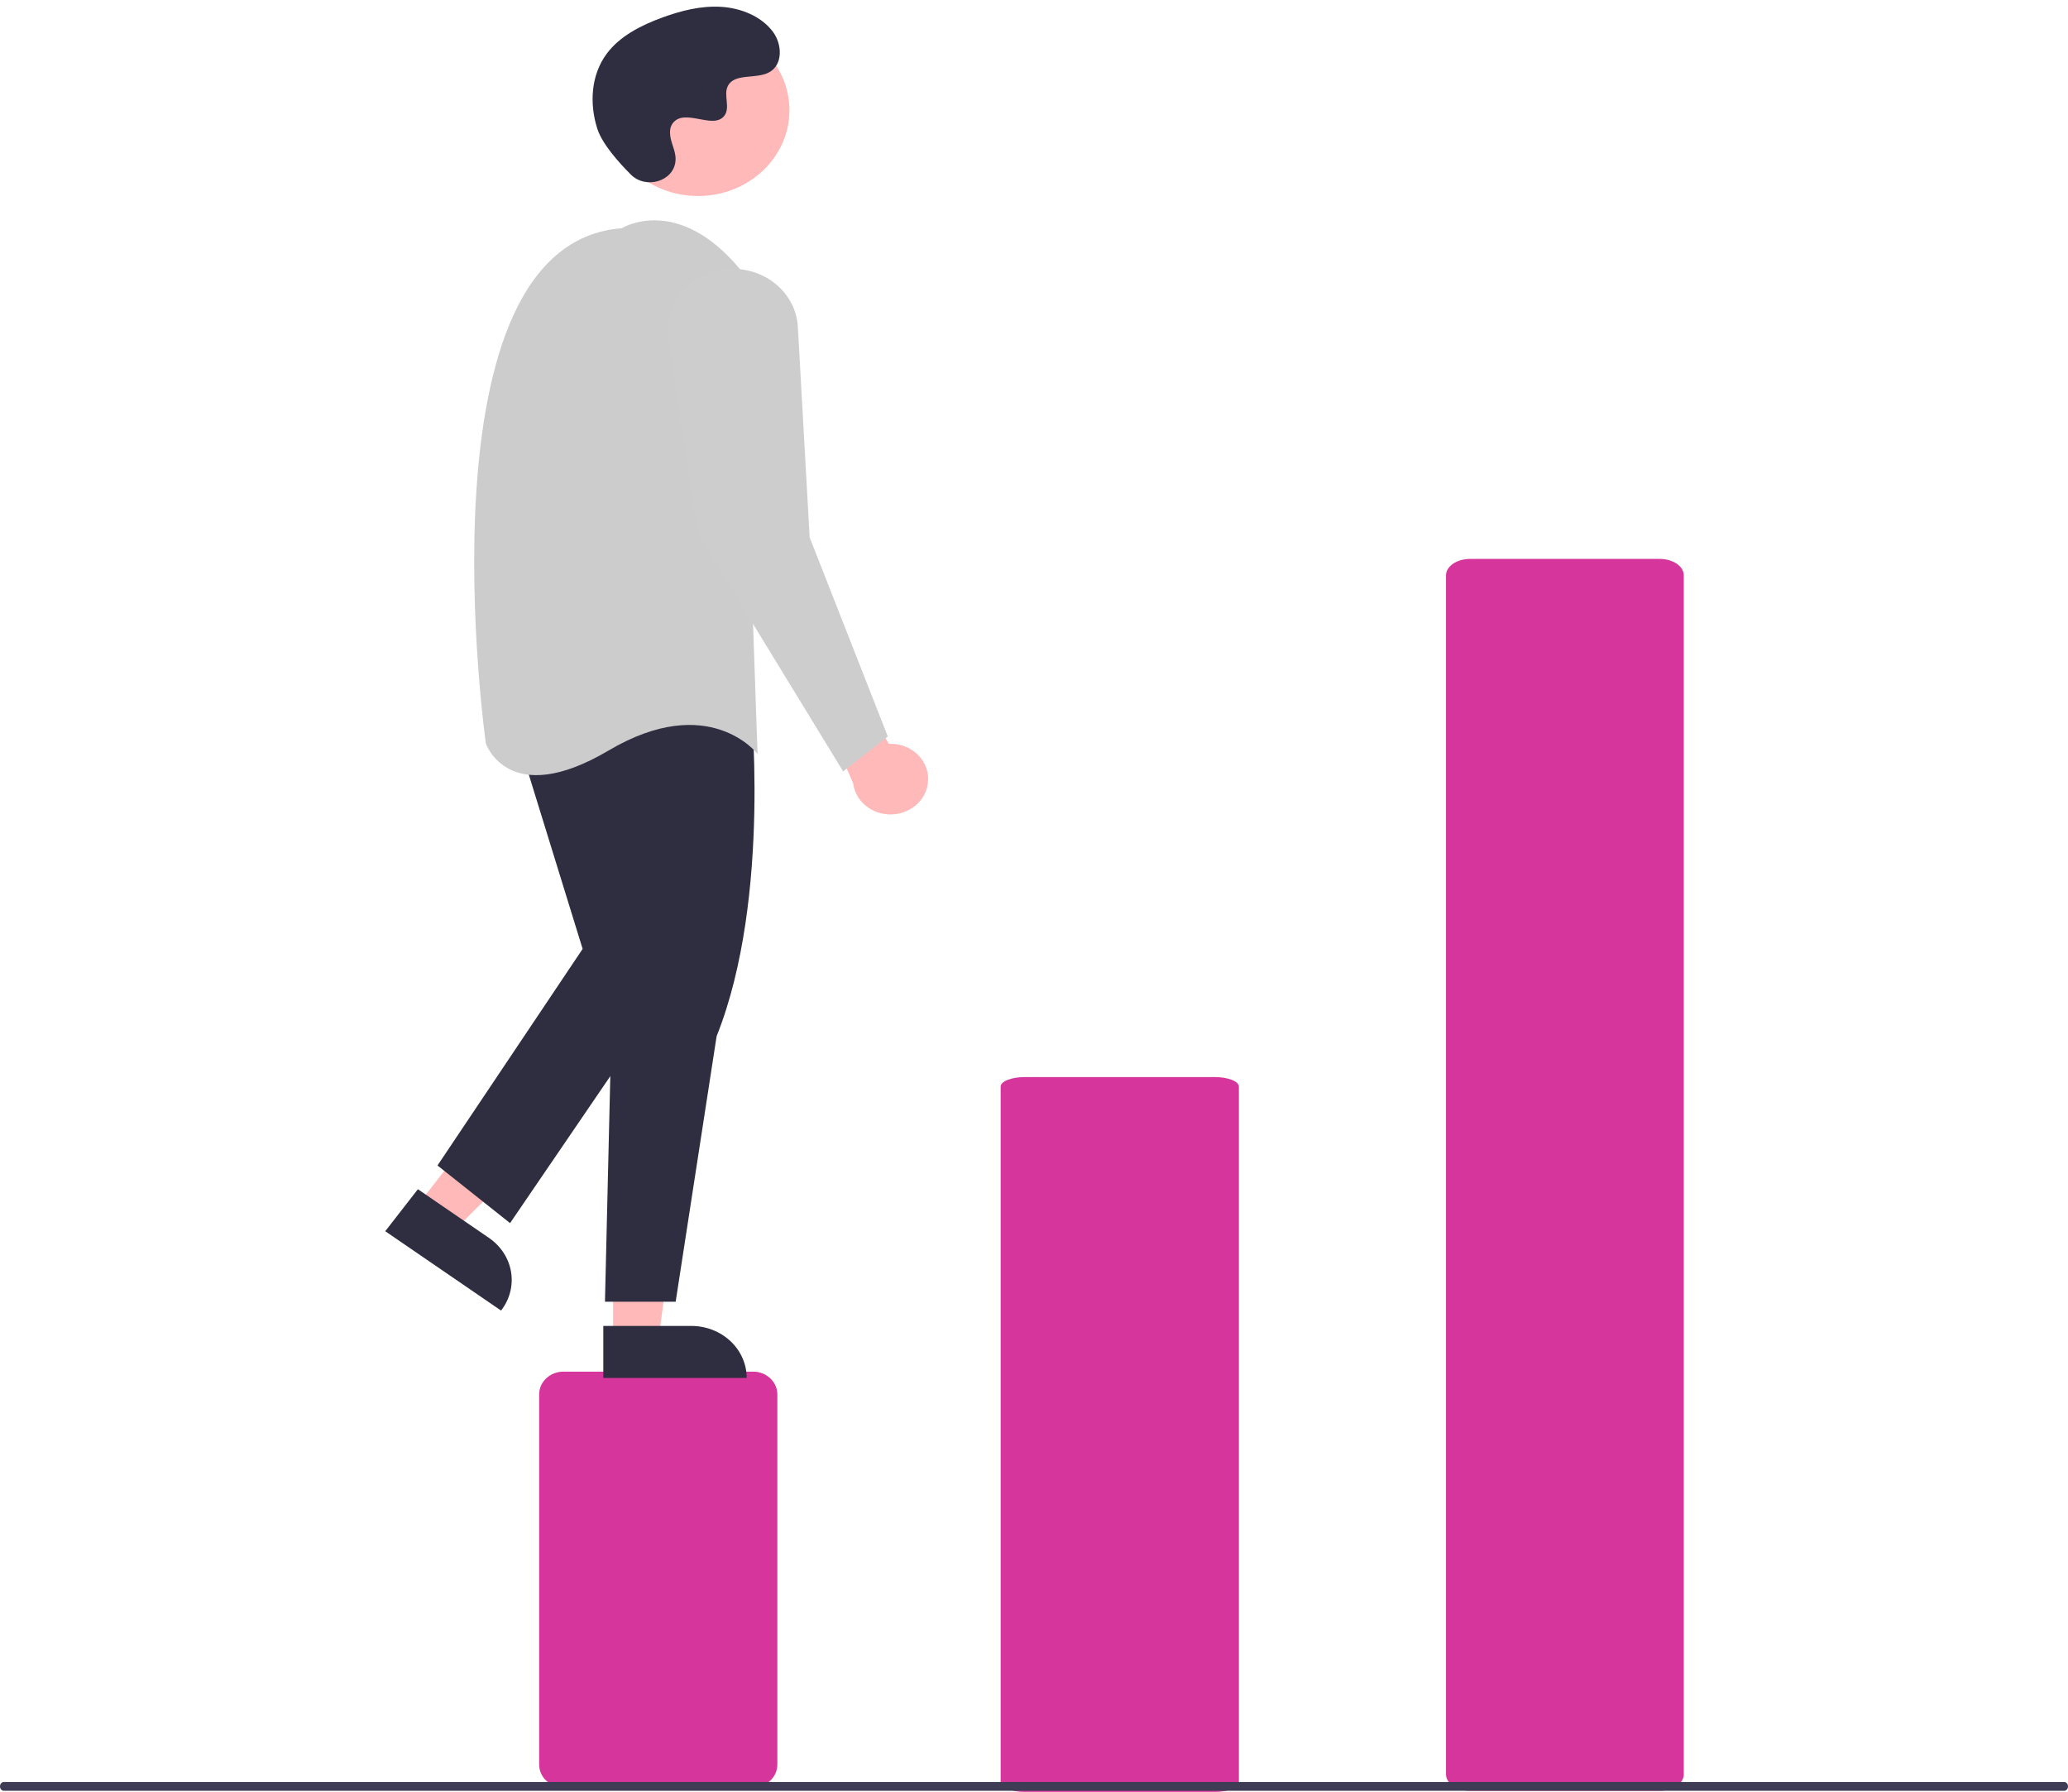 <svg width="217" height="188" viewBox="0 0 217 188" fill="none" xmlns="http://www.w3.org/2000/svg">
<path d="M79.03 187.517H59.113C58.44 187.516 57.795 187.265 57.319 186.819C56.843 186.372 56.575 185.767 56.575 185.135V146.288C56.575 145.657 56.843 145.051 57.319 144.605C57.795 144.158 58.44 143.907 59.113 143.906H79.03C79.703 143.907 80.348 144.158 80.824 144.605C81.3 145.051 81.567 145.657 81.568 146.288V185.135C81.567 185.767 81.3 186.372 80.824 186.819C80.348 187.265 79.703 187.516 79.03 187.517Z" fill="#D6359B"/>
<path d="M174.149 187.883H154.267C153.595 187.883 152.951 187.701 152.476 187.378C152.001 187.056 151.734 186.618 151.733 186.162V60.359C151.734 59.903 152.001 59.465 152.476 59.142C152.951 58.819 153.595 58.638 154.267 58.638H174.149C174.821 58.638 175.465 58.819 175.94 59.142C176.415 59.465 176.683 59.903 176.683 60.359V186.162C176.683 186.618 176.415 187.056 175.94 187.378C175.465 187.701 174.821 187.883 174.149 187.883Z" fill="#D6359B"/>
<path d="M127.461 188H107.539C106.866 188 106.221 187.894 105.745 187.707C105.269 187.52 105.001 187.266 105 187.001V113.999C105.001 113.734 105.269 113.48 105.745 113.293C106.221 113.106 106.866 113 107.539 113H127.461C128.134 113 128.779 113.106 129.255 113.293C129.731 113.48 129.999 113.734 130 113.999V187.001C129.999 187.266 129.731 187.52 129.255 187.707C128.779 187.894 128.134 188 127.461 188Z" fill="#D6359B"/>
<path d="M97.361 82.186C97.434 81.652 97.38 81.109 97.205 80.596C97.029 80.083 96.736 79.612 96.346 79.217C95.955 78.822 95.478 78.512 94.946 78.309C94.414 78.106 93.841 78.015 93.268 78.042L86.326 66.091L84.764 71.222L89.52 82.174C89.632 83.075 90.093 83.906 90.814 84.51C91.536 85.113 92.469 85.447 93.435 85.449C94.402 85.45 95.335 85.119 96.059 84.517C96.782 83.916 97.246 83.087 97.361 82.186Z" fill="#FFB9B9"/>
<path d="M43.874 126.372L47.741 129.021L60.47 116.285L54.763 112.375L43.874 126.372Z" fill="#FFB9B9"/>
<path d="M52.577 137.499L40.424 129.173L43.852 124.767L51.31 129.876C52.555 130.729 53.388 132.012 53.626 133.441C53.864 134.871 53.486 136.331 52.577 137.499L52.577 137.499Z" fill="#2F2E41"/>
<path d="M64.332 140.394L69.12 140.394L71.397 123.064L64.331 123.064L64.332 140.394Z" fill="#FFB9B9"/>
<path d="M78.353 144.566L63.306 144.566L63.306 139.111L72.54 139.11C74.082 139.11 75.56 139.685 76.651 140.708C77.741 141.731 78.353 143.119 78.353 144.566Z" fill="#2F2E41"/>
<path d="M78.711 72.803C78.711 72.803 81.054 94.058 75.196 108.717L70.9 136.569H63.48L64.261 103.587L61.528 74.269C61.528 74.269 66.995 61.075 78.711 72.803Z" fill="#2F2E41"/>
<path d="M53.327 74.269L61.137 99.555L45.907 122.277L53.522 128.324L70.9 102.854L65.823 71.703L53.327 74.269Z" fill="#2F2E41"/>
<path d="M73.245 20.565C78.542 20.565 82.837 16.536 82.837 11.565C82.837 6.593 78.542 2.563 73.245 2.563C67.948 2.563 63.653 6.593 63.653 11.565C63.653 16.536 67.948 20.565 73.245 20.565Z" fill="#FFB9B9"/>
<path d="M65.237 23.947C65.237 23.947 71.095 20.282 77.734 28.344L79.492 79.101C79.492 79.101 74.415 72.505 63.871 78.735C53.327 84.965 50.983 78.002 50.983 78.002C50.983 78.002 43.563 25.596 65.237 23.947Z" fill="#CCCCCC"/>
<path d="M77.262 28.216C78.947 28.302 80.538 28.969 81.731 30.089C82.923 31.21 83.631 32.704 83.72 34.285L84.959 56.38L93.16 77.269L88.474 80.934L73.244 56.013L70.125 35.53C69.982 34.591 70.063 33.634 70.362 32.728C70.66 31.822 71.169 30.989 71.851 30.29C72.534 29.59 73.373 29.042 74.309 28.683C75.244 28.325 76.253 28.165 77.262 28.216Z" fill="#CDCDCD"/>
<path d="M66.197 18.316C67.765 19.884 70.677 19.042 70.881 16.901C70.897 16.734 70.896 16.567 70.878 16.401C70.772 15.453 70.188 14.591 70.328 13.59C70.36 13.341 70.459 13.103 70.616 12.9C71.865 11.33 74.799 13.602 75.978 12.181C76.701 11.309 75.851 9.937 76.406 8.963C77.138 7.677 79.307 8.311 80.668 7.607C82.181 6.824 82.091 4.644 81.094 3.319C79.879 1.702 77.749 0.84 75.645 0.715C73.541 0.591 71.452 1.125 69.488 1.843C67.256 2.659 65.043 3.787 63.67 5.629C62 7.868 61.839 10.879 62.674 13.497C63.182 15.09 64.916 17.036 66.197 18.316Z" fill="#2F2E41"/>
<path d="M216.603 187.883H0.397C0.291 187.883 0.19 187.834 0.116 187.748C0.042 187.661 0 187.544 0 187.422C0 187.3 0.042 187.183 0.116 187.096C0.19 187.01 0.291 186.961 0.397 186.96H216.603C216.709 186.961 216.81 187.01 216.884 187.096C216.958 187.183 217 187.3 217 187.422C217 187.544 216.958 187.661 216.884 187.748C216.81 187.834 216.709 187.883 216.603 187.883Z" fill="#3F3D56"/>
</svg>
